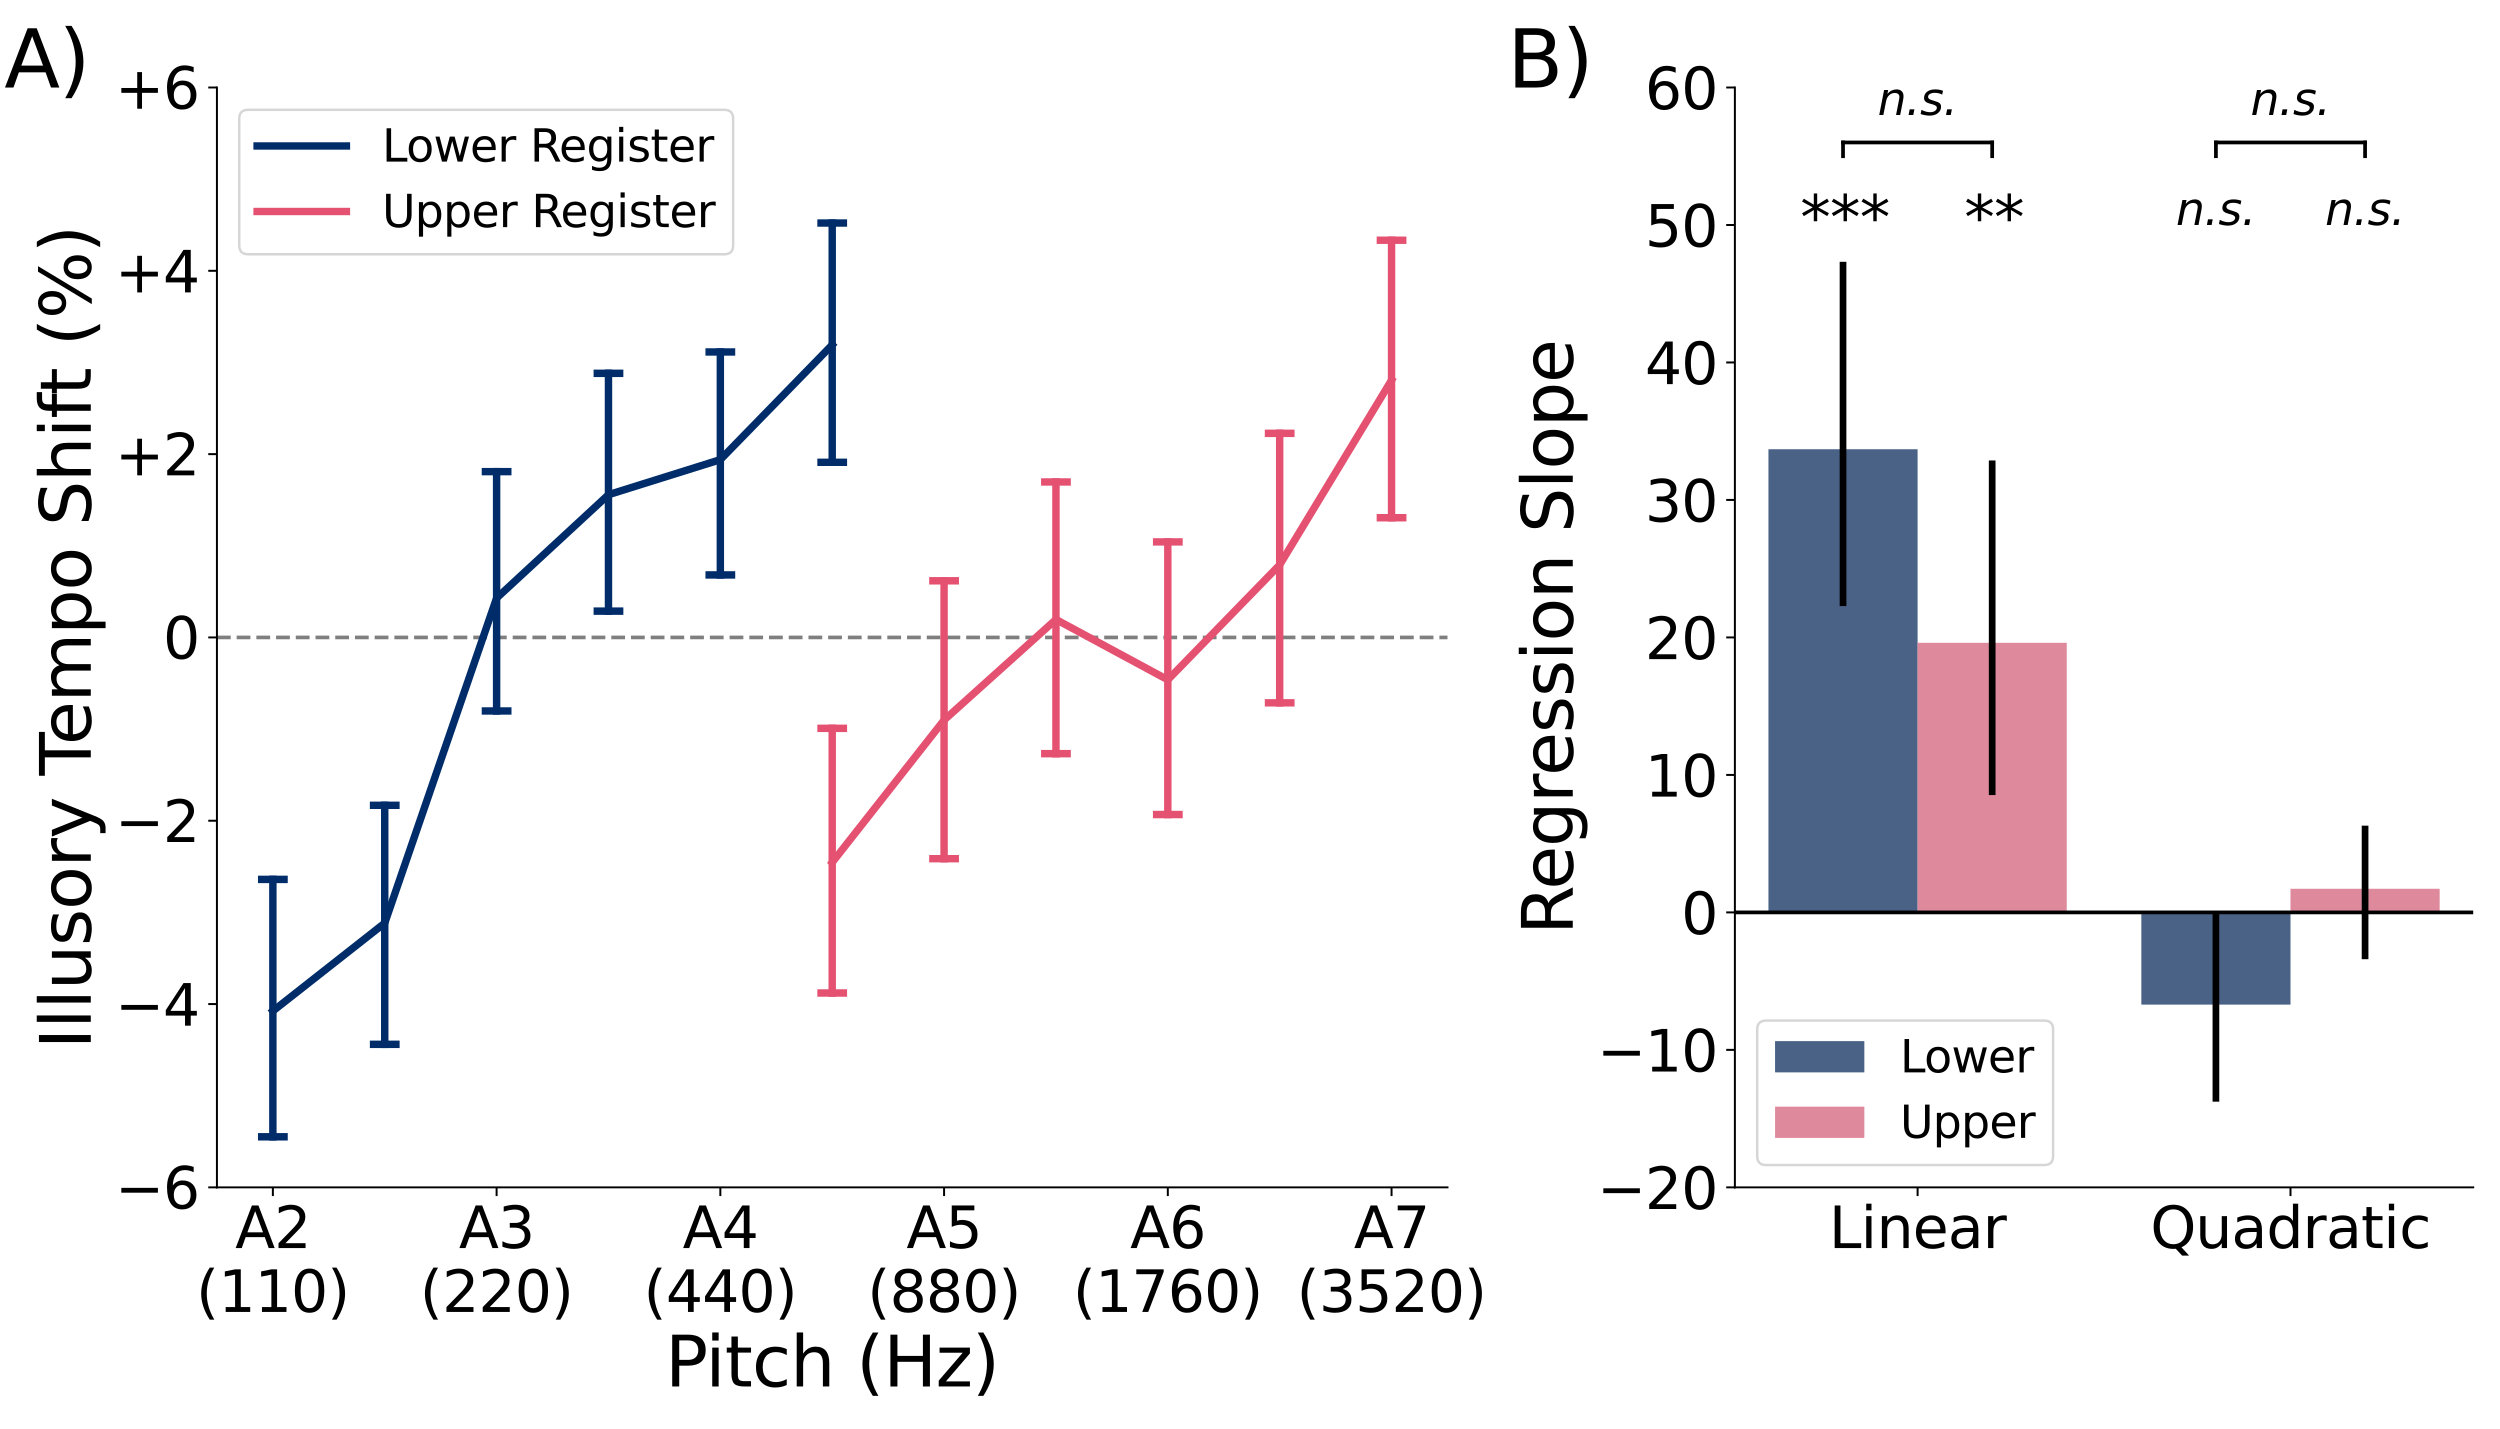 <?xml version="1.0" encoding="utf-8" standalone="no"?>
<!DOCTYPE svg PUBLIC "-//W3C//DTD SVG 1.1//EN"
  "http://www.w3.org/Graphics/SVG/1.1/DTD/svg11.dtd">
<svg xmlns:xlink="http://www.w3.org/1999/xlink" width="1008pt" height="576pt" viewBox="0 0 1008 576" xmlns="http://www.w3.org/2000/svg" version="1.1">
 <defs>
  <style type="text/css">*{stroke-linejoin: round; stroke-linecap: butt}</style>
 </defs>
 <g id="figure_1">
  <g id="patch_1">
   <path d="M 0 576 
L 1008 576 
L 1008 0 
L 0 0 
z
" style="fill: #ffffff"/>
  </g>
  <g id="axes_1">
   <g id="patch_2">
    <path d="M 87.467 478.744 
L 583.626 478.744 
L 583.626 35.28 
L 87.467 35.28 
z
" style="fill: #ffffff"/>
   </g>
   <g id="line2d_1">
    <path d="M 87.467 257.012 
L 583.626 257.012 
" clip-path="url(#p806608d842)" style="fill: none; stroke-dasharray: 5.55,2.4; stroke-dashoffset: 0; stroke: #000000; stroke-opacity: 0.5; stroke-width: 1.5"/>
   </g>
   <g id="matplotlib.axis_1">
    <g id="xtick_1">
     <g id="line2d_2">
      <defs>
       <path id="m397352526b" d="M 0 0 
L 0 3.5 
" style="stroke: #000000; stroke-width: 0.8"/>
      </defs>
      <g>
       <use xlink:href="#m397352526b" x="110.02" y="478.744" style="stroke: #000000; stroke-width: 0.8"/>
      </g>
     </g>
     <g id="text_1">
      <!-- A2 -->
      <g transform="translate(94.836 503.22) scale(0.23 -0.23)">
       <defs>
        <path id="DejaVuSans-41" d="M 2188 4044 
L 1331 1722 
L 3047 1722 
L 2188 4044 
z
M 1831 4666 
L 2547 4666 
L 4325 0 
L 3669 0 
L 3244 1197 
L 1141 1197 
L 716 0 
L 50 0 
L 1831 4666 
z
" transform="scale(0.016)"/>
        <path id="DejaVuSans-32" d="M 1228 531 
L 3431 531 
L 3431 0 
L 469 0 
L 469 531 
Q 828 903 1448 1529 
Q 2069 2156 2228 2338 
Q 2531 2678 2651 2914 
Q 2772 3150 2772 3378 
Q 2772 3750 2511 3984 
Q 2250 4219 1831 4219 
Q 1534 4219 1204 4116 
Q 875 4013 500 3803 
L 500 4441 
Q 881 4594 1212 4672 
Q 1544 4750 1819 4750 
Q 2544 4750 2975 4387 
Q 3406 4025 3406 3419 
Q 3406 3131 3298 2873 
Q 3191 2616 2906 2266 
Q 2828 2175 2409 1742 
Q 1991 1309 1228 531 
z
" transform="scale(0.016)"/>
       </defs>
       <use xlink:href="#DejaVuSans-41"/>
       <use xlink:href="#DejaVuSans-32" x="68.408"/>
      </g>
      <!-- (110) -->
      <g transform="translate(79.096 528.975) scale(0.23 -0.23)">
       <defs>
        <path id="DejaVuSans-28" d="M 1984 4856 
Q 1566 4138 1362 3434 
Q 1159 2731 1159 2009 
Q 1159 1288 1364 580 
Q 1569 -128 1984 -844 
L 1484 -844 
Q 1016 -109 783 600 
Q 550 1309 550 2009 
Q 550 2706 781 3412 
Q 1013 4119 1484 4856 
L 1984 4856 
z
" transform="scale(0.016)"/>
        <path id="DejaVuSans-31" d="M 794 531 
L 1825 531 
L 1825 4091 
L 703 3866 
L 703 4441 
L 1819 4666 
L 2450 4666 
L 2450 531 
L 3481 531 
L 3481 0 
L 794 0 
L 794 531 
z
" transform="scale(0.016)"/>
        <path id="DejaVuSans-30" d="M 2034 4250 
Q 1547 4250 1301 3770 
Q 1056 3291 1056 2328 
Q 1056 1369 1301 889 
Q 1547 409 2034 409 
Q 2525 409 2770 889 
Q 3016 1369 3016 2328 
Q 3016 3291 2770 3770 
Q 2525 4250 2034 4250 
z
M 2034 4750 
Q 2819 4750 3233 4129 
Q 3647 3509 3647 2328 
Q 3647 1150 3233 529 
Q 2819 -91 2034 -91 
Q 1250 -91 836 529 
Q 422 1150 422 2328 
Q 422 3509 836 4129 
Q 1250 4750 2034 4750 
z
" transform="scale(0.016)"/>
        <path id="DejaVuSans-29" d="M 513 4856 
L 1013 4856 
Q 1481 4119 1714 3412 
Q 1947 2706 1947 2009 
Q 1947 1309 1714 600 
Q 1481 -109 1013 -844 
L 513 -844 
Q 928 -128 1133 580 
Q 1338 1288 1338 2009 
Q 1338 2731 1133 3434 
Q 928 4138 513 4856 
z
" transform="scale(0.016)"/>
       </defs>
       <use xlink:href="#DejaVuSans-28"/>
       <use xlink:href="#DejaVuSans-31" x="39.014"/>
       <use xlink:href="#DejaVuSans-31" x="102.637"/>
       <use xlink:href="#DejaVuSans-30" x="166.26"/>
       <use xlink:href="#DejaVuSans-29" x="229.883"/>
      </g>
     </g>
    </g>
    <g id="xtick_2">
     <g id="line2d_3">
      <g>
       <use xlink:href="#m397352526b" x="200.231" y="478.744" style="stroke: #000000; stroke-width: 0.8"/>
      </g>
     </g>
     <g id="text_2">
      <!-- A3 -->
      <g transform="translate(185.047 503.22) scale(0.23 -0.23)">
       <defs>
        <path id="DejaVuSans-33" d="M 2597 2516 
Q 3050 2419 3304 2112 
Q 3559 1806 3559 1356 
Q 3559 666 3084 287 
Q 2609 -91 1734 -91 
Q 1441 -91 1130 -33 
Q 819 25 488 141 
L 488 750 
Q 750 597 1062 519 
Q 1375 441 1716 441 
Q 2309 441 2620 675 
Q 2931 909 2931 1356 
Q 2931 1769 2642 2001 
Q 2353 2234 1838 2234 
L 1294 2234 
L 1294 2753 
L 1863 2753 
Q 2328 2753 2575 2939 
Q 2822 3125 2822 3475 
Q 2822 3834 2567 4026 
Q 2313 4219 1838 4219 
Q 1578 4219 1281 4162 
Q 984 4106 628 3988 
L 628 4550 
Q 988 4650 1302 4700 
Q 1616 4750 1894 4750 
Q 2613 4750 3031 4423 
Q 3450 4097 3450 3541 
Q 3450 3153 3228 2886 
Q 3006 2619 2597 2516 
z
" transform="scale(0.016)"/>
       </defs>
       <use xlink:href="#DejaVuSans-41"/>
       <use xlink:href="#DejaVuSans-33" x="68.408"/>
      </g>
      <!-- (220) -->
      <g transform="translate(169.306 528.975) scale(0.23 -0.23)">
       <use xlink:href="#DejaVuSans-28"/>
       <use xlink:href="#DejaVuSans-32" x="39.014"/>
       <use xlink:href="#DejaVuSans-32" x="102.637"/>
       <use xlink:href="#DejaVuSans-30" x="166.26"/>
       <use xlink:href="#DejaVuSans-29" x="229.883"/>
      </g>
     </g>
    </g>
    <g id="xtick_3">
     <g id="line2d_4">
      <g>
       <use xlink:href="#m397352526b" x="290.441" y="478.744" style="stroke: #000000; stroke-width: 0.8"/>
      </g>
     </g>
     <g id="text_3">
      <!-- A4 -->
      <g transform="translate(275.258 503.22) scale(0.23 -0.23)">
       <defs>
        <path id="DejaVuSans-34" d="M 2419 4116 
L 825 1625 
L 2419 1625 
L 2419 4116 
z
M 2253 4666 
L 3047 4666 
L 3047 1625 
L 3713 1625 
L 3713 1100 
L 3047 1100 
L 3047 0 
L 2419 0 
L 2419 1100 
L 313 1100 
L 313 1709 
L 2253 4666 
z
" transform="scale(0.016)"/>
       </defs>
       <use xlink:href="#DejaVuSans-41"/>
       <use xlink:href="#DejaVuSans-34" x="68.408"/>
      </g>
      <!-- (440) -->
      <g transform="translate(259.517 528.975) scale(0.23 -0.23)">
       <use xlink:href="#DejaVuSans-28"/>
       <use xlink:href="#DejaVuSans-34" x="39.014"/>
       <use xlink:href="#DejaVuSans-34" x="102.637"/>
       <use xlink:href="#DejaVuSans-30" x="166.26"/>
       <use xlink:href="#DejaVuSans-29" x="229.883"/>
      </g>
     </g>
    </g>
    <g id="xtick_4">
     <g id="line2d_5">
      <g>
       <use xlink:href="#m397352526b" x="380.652" y="478.744" style="stroke: #000000; stroke-width: 0.8"/>
      </g>
     </g>
     <g id="text_4">
      <!-- A5 -->
      <g transform="translate(365.468 503.22) scale(0.23 -0.23)">
       <defs>
        <path id="DejaVuSans-35" d="M 691 4666 
L 3169 4666 
L 3169 4134 
L 1269 4134 
L 1269 2991 
Q 1406 3038 1543 3061 
Q 1681 3084 1819 3084 
Q 2600 3084 3056 2656 
Q 3513 2228 3513 1497 
Q 3513 744 3044 326 
Q 2575 -91 1722 -91 
Q 1428 -91 1123 -41 
Q 819 9 494 109 
L 494 744 
Q 775 591 1075 516 
Q 1375 441 1709 441 
Q 2250 441 2565 725 
Q 2881 1009 2881 1497 
Q 2881 1984 2565 2268 
Q 2250 2553 1709 2553 
Q 1456 2553 1204 2497 
Q 953 2441 691 2322 
L 691 4666 
z
" transform="scale(0.016)"/>
       </defs>
       <use xlink:href="#DejaVuSans-41"/>
       <use xlink:href="#DejaVuSans-35" x="68.408"/>
      </g>
      <!-- (880) -->
      <g transform="translate(349.728 528.975) scale(0.23 -0.23)">
       <defs>
        <path id="DejaVuSans-38" d="M 2034 2216 
Q 1584 2216 1326 1975 
Q 1069 1734 1069 1313 
Q 1069 891 1326 650 
Q 1584 409 2034 409 
Q 2484 409 2743 651 
Q 3003 894 3003 1313 
Q 3003 1734 2745 1975 
Q 2488 2216 2034 2216 
z
M 1403 2484 
Q 997 2584 770 2862 
Q 544 3141 544 3541 
Q 544 4100 942 4425 
Q 1341 4750 2034 4750 
Q 2731 4750 3128 4425 
Q 3525 4100 3525 3541 
Q 3525 3141 3298 2862 
Q 3072 2584 2669 2484 
Q 3125 2378 3379 2068 
Q 3634 1759 3634 1313 
Q 3634 634 3220 271 
Q 2806 -91 2034 -91 
Q 1263 -91 848 271 
Q 434 634 434 1313 
Q 434 1759 690 2068 
Q 947 2378 1403 2484 
z
M 1172 3481 
Q 1172 3119 1398 2916 
Q 1625 2713 2034 2713 
Q 2441 2713 2670 2916 
Q 2900 3119 2900 3481 
Q 2900 3844 2670 4047 
Q 2441 4250 2034 4250 
Q 1625 4250 1398 4047 
Q 1172 3844 1172 3481 
z
" transform="scale(0.016)"/>
       </defs>
       <use xlink:href="#DejaVuSans-28"/>
       <use xlink:href="#DejaVuSans-38" x="39.014"/>
       <use xlink:href="#DejaVuSans-38" x="102.637"/>
       <use xlink:href="#DejaVuSans-30" x="166.26"/>
       <use xlink:href="#DejaVuSans-29" x="229.883"/>
      </g>
     </g>
    </g>
    <g id="xtick_5">
     <g id="line2d_6">
      <g>
       <use xlink:href="#m397352526b" x="470.862" y="478.744" style="stroke: #000000; stroke-width: 0.8"/>
      </g>
     </g>
     <g id="text_5">
      <!-- A6 -->
      <g transform="translate(455.679 503.22) scale(0.23 -0.23)">
       <defs>
        <path id="DejaVuSans-36" d="M 2113 2584 
Q 1688 2584 1439 2293 
Q 1191 2003 1191 1497 
Q 1191 994 1439 701 
Q 1688 409 2113 409 
Q 2538 409 2786 701 
Q 3034 994 3034 1497 
Q 3034 2003 2786 2293 
Q 2538 2584 2113 2584 
z
M 3366 4563 
L 3366 3988 
Q 3128 4100 2886 4159 
Q 2644 4219 2406 4219 
Q 1781 4219 1451 3797 
Q 1122 3375 1075 2522 
Q 1259 2794 1537 2939 
Q 1816 3084 2150 3084 
Q 2853 3084 3261 2657 
Q 3669 2231 3669 1497 
Q 3669 778 3244 343 
Q 2819 -91 2113 -91 
Q 1303 -91 875 529 
Q 447 1150 447 2328 
Q 447 3434 972 4092 
Q 1497 4750 2381 4750 
Q 2619 4750 2861 4703 
Q 3103 4656 3366 4563 
z
" transform="scale(0.016)"/>
       </defs>
       <use xlink:href="#DejaVuSans-41"/>
       <use xlink:href="#DejaVuSans-36" x="68.408"/>
      </g>
      <!-- (1760) -->
      <g transform="translate(432.621 528.975) scale(0.23 -0.23)">
       <defs>
        <path id="DejaVuSans-37" d="M 525 4666 
L 3525 4666 
L 3525 4397 
L 1831 0 
L 1172 0 
L 2766 4134 
L 525 4134 
L 525 4666 
z
" transform="scale(0.016)"/>
       </defs>
       <use xlink:href="#DejaVuSans-28"/>
       <use xlink:href="#DejaVuSans-31" x="39.014"/>
       <use xlink:href="#DejaVuSans-37" x="102.637"/>
       <use xlink:href="#DejaVuSans-36" x="166.26"/>
       <use xlink:href="#DejaVuSans-30" x="229.883"/>
       <use xlink:href="#DejaVuSans-29" x="293.506"/>
      </g>
     </g>
    </g>
    <g id="xtick_6">
     <g id="line2d_7">
      <g>
       <use xlink:href="#m397352526b" x="561.073" y="478.744" style="stroke: #000000; stroke-width: 0.8"/>
      </g>
     </g>
     <g id="text_6">
      <!-- A7 -->
      <g transform="translate(545.889 503.22) scale(0.23 -0.23)">
       <use xlink:href="#DejaVuSans-41"/>
       <use xlink:href="#DejaVuSans-37" x="68.408"/>
      </g>
      <!-- (3520) -->
      <g transform="translate(522.832 528.975) scale(0.23 -0.23)">
       <use xlink:href="#DejaVuSans-28"/>
       <use xlink:href="#DejaVuSans-33" x="39.014"/>
       <use xlink:href="#DejaVuSans-35" x="102.637"/>
       <use xlink:href="#DejaVuSans-32" x="166.26"/>
       <use xlink:href="#DejaVuSans-30" x="229.883"/>
       <use xlink:href="#DejaVuSans-29" x="293.506"/>
      </g>
     </g>
    </g>
    <g id="text_7">
     <!-- Pitch (Hz) -->
     <g transform="translate(268.222 559.034) scale(0.28 -0.28)">
      <defs>
       <path id="DejaVuSans-50" d="M 1259 4147 
L 1259 2394 
L 2053 2394 
Q 2494 2394 2734 2622 
Q 2975 2850 2975 3272 
Q 2975 3691 2734 3919 
Q 2494 4147 2053 4147 
L 1259 4147 
z
M 628 4666 
L 2053 4666 
Q 2838 4666 3239 4311 
Q 3641 3956 3641 3272 
Q 3641 2581 3239 2228 
Q 2838 1875 2053 1875 
L 1259 1875 
L 1259 0 
L 628 0 
L 628 4666 
z
" transform="scale(0.016)"/>
       <path id="DejaVuSans-69" d="M 603 3500 
L 1178 3500 
L 1178 0 
L 603 0 
L 603 3500 
z
M 603 4863 
L 1178 4863 
L 1178 4134 
L 603 4134 
L 603 4863 
z
" transform="scale(0.016)"/>
       <path id="DejaVuSans-74" d="M 1172 4494 
L 1172 3500 
L 2356 3500 
L 2356 3053 
L 1172 3053 
L 1172 1153 
Q 1172 725 1289 603 
Q 1406 481 1766 481 
L 2356 481 
L 2356 0 
L 1766 0 
Q 1100 0 847 248 
Q 594 497 594 1153 
L 594 3053 
L 172 3053 
L 172 3500 
L 594 3500 
L 594 4494 
L 1172 4494 
z
" transform="scale(0.016)"/>
       <path id="DejaVuSans-63" d="M 3122 3366 
L 3122 2828 
Q 2878 2963 2633 3030 
Q 2388 3097 2138 3097 
Q 1578 3097 1268 2742 
Q 959 2388 959 1747 
Q 959 1106 1268 751 
Q 1578 397 2138 397 
Q 2388 397 2633 464 
Q 2878 531 3122 666 
L 3122 134 
Q 2881 22 2623 -34 
Q 2366 -91 2075 -91 
Q 1284 -91 818 406 
Q 353 903 353 1747 
Q 353 2603 823 3093 
Q 1294 3584 2113 3584 
Q 2378 3584 2631 3529 
Q 2884 3475 3122 3366 
z
" transform="scale(0.016)"/>
       <path id="DejaVuSans-68" d="M 3513 2113 
L 3513 0 
L 2938 0 
L 2938 2094 
Q 2938 2591 2744 2837 
Q 2550 3084 2163 3084 
Q 1697 3084 1428 2787 
Q 1159 2491 1159 1978 
L 1159 0 
L 581 0 
L 581 4863 
L 1159 4863 
L 1159 2956 
Q 1366 3272 1645 3428 
Q 1925 3584 2291 3584 
Q 2894 3584 3203 3211 
Q 3513 2838 3513 2113 
z
" transform="scale(0.016)"/>
       <path id="DejaVuSans-20" transform="scale(0.016)"/>
       <path id="DejaVuSans-48" d="M 628 4666 
L 1259 4666 
L 1259 2753 
L 3553 2753 
L 3553 4666 
L 4184 4666 
L 4184 0 
L 3553 0 
L 3553 2222 
L 1259 2222 
L 1259 0 
L 628 0 
L 628 4666 
z
" transform="scale(0.016)"/>
       <path id="DejaVuSans-7a" d="M 353 3500 
L 3084 3500 
L 3084 2975 
L 922 459 
L 3084 459 
L 3084 0 
L 275 0 
L 275 525 
L 2438 3041 
L 353 3041 
L 353 3500 
z
" transform="scale(0.016)"/>
      </defs>
      <use xlink:href="#DejaVuSans-50"/>
      <use xlink:href="#DejaVuSans-69" x="58.053"/>
      <use xlink:href="#DejaVuSans-74" x="85.836"/>
      <use xlink:href="#DejaVuSans-63" x="125.045"/>
      <use xlink:href="#DejaVuSans-68" x="180.025"/>
      <use xlink:href="#DejaVuSans-20" x="243.404"/>
      <use xlink:href="#DejaVuSans-28" x="275.191"/>
      <use xlink:href="#DejaVuSans-48" x="314.205"/>
      <use xlink:href="#DejaVuSans-7a" x="389.4"/>
      <use xlink:href="#DejaVuSans-29" x="441.891"/>
     </g>
    </g>
   </g>
   <g id="matplotlib.axis_2">
    <g id="ytick_1">
     <g id="line2d_8">
      <defs>
       <path id="m57d5dcab52" d="M 0 0 
L -3.5 0 
" style="stroke: #000000; stroke-width: 0.8"/>
      </defs>
      <g>
       <use xlink:href="#m57d5dcab52" x="87.467" y="478.744" style="stroke: #000000; stroke-width: 0.8"/>
      </g>
     </g>
     <g id="text_8">
      <!-- $-6$ -->
      <g transform="translate(46.427 487.482) scale(0.23 -0.23)">
       <defs>
        <path id="DejaVuSans-2212" d="M 678 2272 
L 4684 2272 
L 4684 1741 
L 678 1741 
L 678 2272 
z
" transform="scale(0.016)"/>
       </defs>
       <use xlink:href="#DejaVuSans-2212" transform="translate(0 0.781)"/>
       <use xlink:href="#DejaVuSans-36" transform="translate(83.789 0.781)"/>
      </g>
     </g>
    </g>
    <g id="ytick_2">
     <g id="line2d_9">
      <g>
       <use xlink:href="#m57d5dcab52" x="87.467" y="404.833" style="stroke: #000000; stroke-width: 0.8"/>
      </g>
     </g>
     <g id="text_9">
      <!-- $-4$ -->
      <g transform="translate(46.427 413.572) scale(0.23 -0.23)">
       <use xlink:href="#DejaVuSans-2212" transform="translate(0 0.094)"/>
       <use xlink:href="#DejaVuSans-34" transform="translate(83.789 0.094)"/>
      </g>
     </g>
    </g>
    <g id="ytick_3">
     <g id="line2d_10">
      <g>
       <use xlink:href="#m57d5dcab52" x="87.467" y="330.923" style="stroke: #000000; stroke-width: 0.8"/>
      </g>
     </g>
     <g id="text_10">
      <!-- $-2$ -->
      <g transform="translate(46.427 339.661) scale(0.23 -0.23)">
       <use xlink:href="#DejaVuSans-2212" transform="translate(0 0.781)"/>
       <use xlink:href="#DejaVuSans-32" transform="translate(83.789 0.781)"/>
      </g>
     </g>
    </g>
    <g id="ytick_4">
     <g id="line2d_11">
      <g>
       <use xlink:href="#m57d5dcab52" x="87.467" y="257.012" style="stroke: #000000; stroke-width: 0.8"/>
      </g>
     </g>
     <g id="text_11">
      <!-- $0$ -->
      <g transform="translate(65.747 265.75) scale(0.23 -0.23)">
       <use xlink:href="#DejaVuSans-30" transform="translate(0 0.781)"/>
      </g>
     </g>
    </g>
    <g id="ytick_5">
     <g id="line2d_12">
      <g>
       <use xlink:href="#m57d5dcab52" x="87.467" y="183.101" style="stroke: #000000; stroke-width: 0.8"/>
      </g>
     </g>
     <g id="text_12">
      <!-- $+2$ -->
      <g transform="translate(46.427 191.84) scale(0.23 -0.23)">
       <defs>
        <path id="DejaVuSans-2b" d="M 2944 4013 
L 2944 2272 
L 4684 2272 
L 4684 1741 
L 2944 1741 
L 2944 0 
L 2419 0 
L 2419 1741 
L 678 1741 
L 678 2272 
L 2419 2272 
L 2419 4013 
L 2944 4013 
z
" transform="scale(0.016)"/>
       </defs>
       <use xlink:href="#DejaVuSans-2b" transform="translate(0 0.781)"/>
       <use xlink:href="#DejaVuSans-32" transform="translate(83.789 0.781)"/>
      </g>
     </g>
    </g>
    <g id="ytick_6">
     <g id="line2d_13">
      <g>
       <use xlink:href="#m57d5dcab52" x="87.467" y="109.191" style="stroke: #000000; stroke-width: 0.8"/>
      </g>
     </g>
     <g id="text_13">
      <!-- $+4$ -->
      <g transform="translate(46.427 117.929) scale(0.23 -0.23)">
       <use xlink:href="#DejaVuSans-2b" transform="translate(0 0.094)"/>
       <use xlink:href="#DejaVuSans-34" transform="translate(83.789 0.094)"/>
      </g>
     </g>
    </g>
    <g id="ytick_7">
     <g id="line2d_14">
      <g>
       <use xlink:href="#m57d5dcab52" x="87.467" y="35.28" style="stroke: #000000; stroke-width: 0.8"/>
      </g>
     </g>
     <g id="text_14">
      <!-- $+6$ -->
      <g transform="translate(46.427 44.018) scale(0.23 -0.23)">
       <use xlink:href="#DejaVuSans-2b" transform="translate(0 0.781)"/>
       <use xlink:href="#DejaVuSans-36" transform="translate(83.789 0.781)"/>
      </g>
     </g>
    </g>
    <g id="text_15">
     <!-- Illusory Tempo Shift (%) -->
     <g transform="translate(36.604 422.967) rotate(-90) scale(0.28 -0.28)">
      <defs>
       <path id="DejaVuSans-49" d="M 628 4666 
L 1259 4666 
L 1259 0 
L 628 0 
L 628 4666 
z
" transform="scale(0.016)"/>
       <path id="DejaVuSans-6c" d="M 603 4863 
L 1178 4863 
L 1178 0 
L 603 0 
L 603 4863 
z
" transform="scale(0.016)"/>
       <path id="DejaVuSans-75" d="M 544 1381 
L 544 3500 
L 1119 3500 
L 1119 1403 
Q 1119 906 1312 657 
Q 1506 409 1894 409 
Q 2359 409 2629 706 
Q 2900 1003 2900 1516 
L 2900 3500 
L 3475 3500 
L 3475 0 
L 2900 0 
L 2900 538 
Q 2691 219 2414 64 
Q 2138 -91 1772 -91 
Q 1169 -91 856 284 
Q 544 659 544 1381 
z
M 1991 3584 
L 1991 3584 
z
" transform="scale(0.016)"/>
       <path id="DejaVuSans-73" d="M 2834 3397 
L 2834 2853 
Q 2591 2978 2328 3040 
Q 2066 3103 1784 3103 
Q 1356 3103 1142 2972 
Q 928 2841 928 2578 
Q 928 2378 1081 2264 
Q 1234 2150 1697 2047 
L 1894 2003 
Q 2506 1872 2764 1633 
Q 3022 1394 3022 966 
Q 3022 478 2636 193 
Q 2250 -91 1575 -91 
Q 1294 -91 989 -36 
Q 684 19 347 128 
L 347 722 
Q 666 556 975 473 
Q 1284 391 1588 391 
Q 1994 391 2212 530 
Q 2431 669 2431 922 
Q 2431 1156 2273 1281 
Q 2116 1406 1581 1522 
L 1381 1569 
Q 847 1681 609 1914 
Q 372 2147 372 2553 
Q 372 3047 722 3315 
Q 1072 3584 1716 3584 
Q 2034 3584 2315 3537 
Q 2597 3491 2834 3397 
z
" transform="scale(0.016)"/>
       <path id="DejaVuSans-6f" d="M 1959 3097 
Q 1497 3097 1228 2736 
Q 959 2375 959 1747 
Q 959 1119 1226 758 
Q 1494 397 1959 397 
Q 2419 397 2687 759 
Q 2956 1122 2956 1747 
Q 2956 2369 2687 2733 
Q 2419 3097 1959 3097 
z
M 1959 3584 
Q 2709 3584 3137 3096 
Q 3566 2609 3566 1747 
Q 3566 888 3137 398 
Q 2709 -91 1959 -91 
Q 1206 -91 779 398 
Q 353 888 353 1747 
Q 353 2609 779 3096 
Q 1206 3584 1959 3584 
z
" transform="scale(0.016)"/>
       <path id="DejaVuSans-72" d="M 2631 2963 
Q 2534 3019 2420 3045 
Q 2306 3072 2169 3072 
Q 1681 3072 1420 2755 
Q 1159 2438 1159 1844 
L 1159 0 
L 581 0 
L 581 3500 
L 1159 3500 
L 1159 2956 
Q 1341 3275 1631 3429 
Q 1922 3584 2338 3584 
Q 2397 3584 2469 3576 
Q 2541 3569 2628 3553 
L 2631 2963 
z
" transform="scale(0.016)"/>
       <path id="DejaVuSans-79" d="M 2059 -325 
Q 1816 -950 1584 -1140 
Q 1353 -1331 966 -1331 
L 506 -1331 
L 506 -850 
L 844 -850 
Q 1081 -850 1212 -737 
Q 1344 -625 1503 -206 
L 1606 56 
L 191 3500 
L 800 3500 
L 1894 763 
L 2988 3500 
L 3597 3500 
L 2059 -325 
z
" transform="scale(0.016)"/>
       <path id="DejaVuSans-54" d="M -19 4666 
L 3928 4666 
L 3928 4134 
L 2272 4134 
L 2272 0 
L 1638 0 
L 1638 4134 
L -19 4134 
L -19 4666 
z
" transform="scale(0.016)"/>
       <path id="DejaVuSans-65" d="M 3597 1894 
L 3597 1613 
L 953 1613 
Q 991 1019 1311 708 
Q 1631 397 2203 397 
Q 2534 397 2845 478 
Q 3156 559 3463 722 
L 3463 178 
Q 3153 47 2828 -22 
Q 2503 -91 2169 -91 
Q 1331 -91 842 396 
Q 353 884 353 1716 
Q 353 2575 817 3079 
Q 1281 3584 2069 3584 
Q 2775 3584 3186 3129 
Q 3597 2675 3597 1894 
z
M 3022 2063 
Q 3016 2534 2758 2815 
Q 2500 3097 2075 3097 
Q 1594 3097 1305 2825 
Q 1016 2553 972 2059 
L 3022 2063 
z
" transform="scale(0.016)"/>
       <path id="DejaVuSans-6d" d="M 3328 2828 
Q 3544 3216 3844 3400 
Q 4144 3584 4550 3584 
Q 5097 3584 5394 3201 
Q 5691 2819 5691 2113 
L 5691 0 
L 5113 0 
L 5113 2094 
Q 5113 2597 4934 2840 
Q 4756 3084 4391 3084 
Q 3944 3084 3684 2787 
Q 3425 2491 3425 1978 
L 3425 0 
L 2847 0 
L 2847 2094 
Q 2847 2600 2669 2842 
Q 2491 3084 2119 3084 
Q 1678 3084 1418 2786 
Q 1159 2488 1159 1978 
L 1159 0 
L 581 0 
L 581 3500 
L 1159 3500 
L 1159 2956 
Q 1356 3278 1631 3431 
Q 1906 3584 2284 3584 
Q 2666 3584 2933 3390 
Q 3200 3197 3328 2828 
z
" transform="scale(0.016)"/>
       <path id="DejaVuSans-70" d="M 1159 525 
L 1159 -1331 
L 581 -1331 
L 581 3500 
L 1159 3500 
L 1159 2969 
Q 1341 3281 1617 3432 
Q 1894 3584 2278 3584 
Q 2916 3584 3314 3078 
Q 3713 2572 3713 1747 
Q 3713 922 3314 415 
Q 2916 -91 2278 -91 
Q 1894 -91 1617 61 
Q 1341 213 1159 525 
z
M 3116 1747 
Q 3116 2381 2855 2742 
Q 2594 3103 2138 3103 
Q 1681 3103 1420 2742 
Q 1159 2381 1159 1747 
Q 1159 1113 1420 752 
Q 1681 391 2138 391 
Q 2594 391 2855 752 
Q 3116 1113 3116 1747 
z
" transform="scale(0.016)"/>
       <path id="DejaVuSans-53" d="M 3425 4513 
L 3425 3897 
Q 3066 4069 2747 4153 
Q 2428 4238 2131 4238 
Q 1616 4238 1336 4038 
Q 1056 3838 1056 3469 
Q 1056 3159 1242 3001 
Q 1428 2844 1947 2747 
L 2328 2669 
Q 3034 2534 3370 2195 
Q 3706 1856 3706 1288 
Q 3706 609 3251 259 
Q 2797 -91 1919 -91 
Q 1588 -91 1214 -16 
Q 841 59 441 206 
L 441 856 
Q 825 641 1194 531 
Q 1563 422 1919 422 
Q 2459 422 2753 634 
Q 3047 847 3047 1241 
Q 3047 1584 2836 1778 
Q 2625 1972 2144 2069 
L 1759 2144 
Q 1053 2284 737 2584 
Q 422 2884 422 3419 
Q 422 4038 858 4394 
Q 1294 4750 2059 4750 
Q 2388 4750 2728 4690 
Q 3069 4631 3425 4513 
z
" transform="scale(0.016)"/>
       <path id="DejaVuSans-66" d="M 2375 4863 
L 2375 4384 
L 1825 4384 
Q 1516 4384 1395 4259 
Q 1275 4134 1275 3809 
L 1275 3500 
L 2222 3500 
L 2222 3053 
L 1275 3053 
L 1275 0 
L 697 0 
L 697 3053 
L 147 3053 
L 147 3500 
L 697 3500 
L 697 3744 
Q 697 4328 969 4595 
Q 1241 4863 1831 4863 
L 2375 4863 
z
" transform="scale(0.016)"/>
       <path id="DejaVuSans-25" d="M 4653 2053 
Q 4381 2053 4226 1822 
Q 4072 1591 4072 1178 
Q 4072 772 4226 539 
Q 4381 306 4653 306 
Q 4919 306 5073 539 
Q 5228 772 5228 1178 
Q 5228 1588 5073 1820 
Q 4919 2053 4653 2053 
z
M 4653 2450 
Q 5147 2450 5437 2106 
Q 5728 1763 5728 1178 
Q 5728 594 5436 251 
Q 5144 -91 4653 -91 
Q 4153 -91 3862 251 
Q 3572 594 3572 1178 
Q 3572 1766 3864 2108 
Q 4156 2450 4653 2450 
z
M 1428 4353 
Q 1159 4353 1004 4120 
Q 850 3888 850 3481 
Q 850 3069 1003 2837 
Q 1156 2606 1428 2606 
Q 1700 2606 1854 2837 
Q 2009 3069 2009 3481 
Q 2009 3884 1853 4118 
Q 1697 4353 1428 4353 
z
M 4250 4750 
L 4750 4750 
L 1831 -91 
L 1331 -91 
L 4250 4750 
z
M 1428 4750 
Q 1922 4750 2215 4408 
Q 2509 4066 2509 3481 
Q 2509 2891 2217 2550 
Q 1925 2209 1428 2209 
Q 931 2209 642 2551 
Q 353 2894 353 3481 
Q 353 4063 643 4406 
Q 934 4750 1428 4750 
z
" transform="scale(0.016)"/>
      </defs>
      <use xlink:href="#DejaVuSans-49"/>
      <use xlink:href="#DejaVuSans-6c" x="29.492"/>
      <use xlink:href="#DejaVuSans-6c" x="57.275"/>
      <use xlink:href="#DejaVuSans-75" x="85.059"/>
      <use xlink:href="#DejaVuSans-73" x="148.438"/>
      <use xlink:href="#DejaVuSans-6f" x="200.537"/>
      <use xlink:href="#DejaVuSans-72" x="261.719"/>
      <use xlink:href="#DejaVuSans-79" x="302.832"/>
      <use xlink:href="#DejaVuSans-20" x="362.012"/>
      <use xlink:href="#DejaVuSans-54" x="393.799"/>
      <use xlink:href="#DejaVuSans-65" x="437.883"/>
      <use xlink:href="#DejaVuSans-6d" x="499.406"/>
      <use xlink:href="#DejaVuSans-70" x="596.818"/>
      <use xlink:href="#DejaVuSans-6f" x="660.295"/>
      <use xlink:href="#DejaVuSans-20" x="721.477"/>
      <use xlink:href="#DejaVuSans-53" x="753.264"/>
      <use xlink:href="#DejaVuSans-68" x="816.74"/>
      <use xlink:href="#DejaVuSans-69" x="880.119"/>
      <use xlink:href="#DejaVuSans-66" x="907.902"/>
      <use xlink:href="#DejaVuSans-74" x="941.357"/>
      <use xlink:href="#DejaVuSans-20" x="980.566"/>
      <use xlink:href="#DejaVuSans-28" x="1012.354"/>
      <use xlink:href="#DejaVuSans-25" x="1051.367"/>
      <use xlink:href="#DejaVuSans-29" x="1146.387"/>
     </g>
    </g>
   </g>
   <g id="line2d_15">
    <path d="M 110.02 407.638 
L 155.125 372.187 
L 200.231 241.151 
L 245.336 199.458 
L 290.441 185.331 
L 335.547 139.048 
" clip-path="url(#p806608d842)" style="fill: none; stroke: #002c6a; stroke-width: 3; stroke-linecap: square"/>
   </g>
   <g id="LineCollection_1">
    <path d="M 110.02 458.351 
L 110.02 354.575 
" clip-path="url(#p806608d842)" style="fill: none; stroke: #002c6a; stroke-width: 3; stroke-linecap: square"/>
    <path d="M 155.125 421.072 
L 155.125 324.699 
" clip-path="url(#p806608d842)" style="fill: none; stroke: #002c6a; stroke-width: 3; stroke-linecap: square"/>
    <path d="M 200.231 286.668 
L 200.231 190.164 
" clip-path="url(#p806608d842)" style="fill: none; stroke: #002c6a; stroke-width: 3; stroke-linecap: square"/>
    <path d="M 245.336 246.41 
L 245.336 150.529 
" clip-path="url(#p806608d842)" style="fill: none; stroke: #002c6a; stroke-width: 3; stroke-linecap: square"/>
    <path d="M 290.441 231.816 
L 290.441 141.909 
" clip-path="url(#p806608d842)" style="fill: none; stroke: #002c6a; stroke-width: 3; stroke-linecap: square"/>
    <path d="M 335.547 186.403 
L 335.547 89.923 
" clip-path="url(#p806608d842)" style="fill: none; stroke: #002c6a; stroke-width: 3; stroke-linecap: square"/>
   </g>
   <g id="line2d_16">
    <defs>
     <path id="m3eb72aab52" d="M 6 0 
L -6 -0 
" style="stroke: #002c6a; stroke-width: 3"/>
    </defs>
    <g clip-path="url(#p806608d842)">
     <use xlink:href="#m3eb72aab52" x="110.02" y="458.351" style="fill: #002c6a; stroke: #002c6a; stroke-width: 3"/>
     <use xlink:href="#m3eb72aab52" x="155.125" y="421.072" style="fill: #002c6a; stroke: #002c6a; stroke-width: 3"/>
     <use xlink:href="#m3eb72aab52" x="200.231" y="286.668" style="fill: #002c6a; stroke: #002c6a; stroke-width: 3"/>
     <use xlink:href="#m3eb72aab52" x="245.336" y="246.41" style="fill: #002c6a; stroke: #002c6a; stroke-width: 3"/>
     <use xlink:href="#m3eb72aab52" x="290.441" y="231.816" style="fill: #002c6a; stroke: #002c6a; stroke-width: 3"/>
     <use xlink:href="#m3eb72aab52" x="335.547" y="186.403" style="fill: #002c6a; stroke: #002c6a; stroke-width: 3"/>
    </g>
   </g>
   <g id="line2d_17">
    <g clip-path="url(#p806608d842)">
     <use xlink:href="#m3eb72aab52" x="110.02" y="354.575" style="fill: #002c6a; stroke: #002c6a; stroke-width: 3"/>
     <use xlink:href="#m3eb72aab52" x="155.125" y="324.699" style="fill: #002c6a; stroke: #002c6a; stroke-width: 3"/>
     <use xlink:href="#m3eb72aab52" x="200.231" y="190.164" style="fill: #002c6a; stroke: #002c6a; stroke-width: 3"/>
     <use xlink:href="#m3eb72aab52" x="245.336" y="150.529" style="fill: #002c6a; stroke: #002c6a; stroke-width: 3"/>
     <use xlink:href="#m3eb72aab52" x="290.441" y="141.909" style="fill: #002c6a; stroke: #002c6a; stroke-width: 3"/>
     <use xlink:href="#m3eb72aab52" x="335.547" y="89.923" style="fill: #002c6a; stroke: #002c6a; stroke-width: 3"/>
    </g>
   </g>
   <g id="line2d_18">
    <path d="M 335.547 347.721 
L 380.652 290.341 
L 425.757 249.777 
L 470.862 274.105 
L 515.968 227.751 
L 561.073 153.281 
" clip-path="url(#p806608d842)" style="fill: none; stroke: #e45171; stroke-width: 3; stroke-linecap: square"/>
   </g>
   <g id="LineCollection_2">
    <path d="M 335.547 400.383 
L 335.547 293.665 
" clip-path="url(#p806608d842)" style="fill: none; stroke: #e45171; stroke-width: 3; stroke-linecap: square"/>
    <path d="M 380.652 346.225 
L 380.652 234.178 
" clip-path="url(#p806608d842)" style="fill: none; stroke: #e45171; stroke-width: 3; stroke-linecap: square"/>
    <path d="M 425.757 303.882 
L 425.757 194.327 
" clip-path="url(#p806608d842)" style="fill: none; stroke: #e45171; stroke-width: 3; stroke-linecap: square"/>
    <path d="M 470.862 328.42 
L 470.862 218.494 
" clip-path="url(#p806608d842)" style="fill: none; stroke: #e45171; stroke-width: 3; stroke-linecap: square"/>
    <path d="M 515.968 283.379 
L 515.968 174.727 
" clip-path="url(#p806608d842)" style="fill: none; stroke: #e45171; stroke-width: 3; stroke-linecap: square"/>
    <path d="M 561.073 208.745 
L 561.073 96.863 
" clip-path="url(#p806608d842)" style="fill: none; stroke: #e45171; stroke-width: 3; stroke-linecap: square"/>
   </g>
   <g id="line2d_19">
    <defs>
     <path id="m0abbcbeaee" d="M 6 0 
L -6 -0 
" style="stroke: #e45171; stroke-width: 3"/>
    </defs>
    <g clip-path="url(#p806608d842)">
     <use xlink:href="#m0abbcbeaee" x="335.547" y="400.383" style="fill: #e45171; stroke: #e45171; stroke-width: 3"/>
     <use xlink:href="#m0abbcbeaee" x="380.652" y="346.225" style="fill: #e45171; stroke: #e45171; stroke-width: 3"/>
     <use xlink:href="#m0abbcbeaee" x="425.757" y="303.882" style="fill: #e45171; stroke: #e45171; stroke-width: 3"/>
     <use xlink:href="#m0abbcbeaee" x="470.862" y="328.42" style="fill: #e45171; stroke: #e45171; stroke-width: 3"/>
     <use xlink:href="#m0abbcbeaee" x="515.968" y="283.379" style="fill: #e45171; stroke: #e45171; stroke-width: 3"/>
     <use xlink:href="#m0abbcbeaee" x="561.073" y="208.745" style="fill: #e45171; stroke: #e45171; stroke-width: 3"/>
    </g>
   </g>
   <g id="line2d_20">
    <g clip-path="url(#p806608d842)">
     <use xlink:href="#m0abbcbeaee" x="335.547" y="293.665" style="fill: #e45171; stroke: #e45171; stroke-width: 3"/>
     <use xlink:href="#m0abbcbeaee" x="380.652" y="234.178" style="fill: #e45171; stroke: #e45171; stroke-width: 3"/>
     <use xlink:href="#m0abbcbeaee" x="425.757" y="194.327" style="fill: #e45171; stroke: #e45171; stroke-width: 3"/>
     <use xlink:href="#m0abbcbeaee" x="470.862" y="218.494" style="fill: #e45171; stroke: #e45171; stroke-width: 3"/>
     <use xlink:href="#m0abbcbeaee" x="515.968" y="174.727" style="fill: #e45171; stroke: #e45171; stroke-width: 3"/>
     <use xlink:href="#m0abbcbeaee" x="561.073" y="96.863" style="fill: #e45171; stroke: #e45171; stroke-width: 3"/>
    </g>
   </g>
   <g id="line2d_21"/>
   <g id="line2d_22"/>
   <g id="patch_3">
    <path d="M 87.467 478.744 
L 87.467 35.28 
" style="fill: none; stroke: #000000; stroke-width: 0.8; stroke-linejoin: miter; stroke-linecap: square"/>
   </g>
   <g id="patch_4">
    <path d="M 87.467 478.744 
L 583.626 478.744 
" style="fill: none; stroke: #000000; stroke-width: 0.8; stroke-linejoin: miter; stroke-linecap: square"/>
   </g>
   <g id="text_16">
    <!-- A) -->
    <g transform="translate(1.767 35.28) scale(0.32 -0.32)">
     <use xlink:href="#DejaVuSans-41"/>
     <use xlink:href="#DejaVuSans-29" x="68.408"/>
    </g>
   </g>
   <g id="legend_1">
    <g id="patch_5">
     <path d="M 100.067 102.521 
L 292.001 102.521 
Q 295.601 102.521 295.601 98.921 
L 295.601 47.88 
Q 295.601 44.28 292.001 44.28 
L 100.067 44.28 
Q 96.467 44.28 96.467 47.88 
L 96.467 98.921 
Q 96.467 102.521 100.067 102.521 
z
" style="fill: #ffffff; opacity: 0.8; stroke: #cccccc; stroke-linejoin: miter"/>
    </g>
    <g id="line2d_23">
     <path d="M 103.667 58.857 
L 121.667 58.857 
L 139.667 58.857 
" style="fill: none; stroke: #002c6a; stroke-width: 3; stroke-linecap: square"/>
    </g>
    <g id="text_17">
     <!-- Lower Register -->
     <g transform="translate(154.067 65.157) scale(0.18 -0.18)">
      <defs>
       <path id="DejaVuSans-4c" d="M 628 4666 
L 1259 4666 
L 1259 531 
L 3531 531 
L 3531 0 
L 628 0 
L 628 4666 
z
" transform="scale(0.016)"/>
       <path id="DejaVuSans-77" d="M 269 3500 
L 844 3500 
L 1563 769 
L 2278 3500 
L 2956 3500 
L 3675 769 
L 4391 3500 
L 4966 3500 
L 4050 0 
L 3372 0 
L 2619 2869 
L 1863 0 
L 1184 0 
L 269 3500 
z
" transform="scale(0.016)"/>
       <path id="DejaVuSans-52" d="M 2841 2188 
Q 3044 2119 3236 1894 
Q 3428 1669 3622 1275 
L 4263 0 
L 3584 0 
L 2988 1197 
Q 2756 1666 2539 1819 
Q 2322 1972 1947 1972 
L 1259 1972 
L 1259 0 
L 628 0 
L 628 4666 
L 2053 4666 
Q 2853 4666 3247 4331 
Q 3641 3997 3641 3322 
Q 3641 2881 3436 2590 
Q 3231 2300 2841 2188 
z
M 1259 4147 
L 1259 2491 
L 2053 2491 
Q 2509 2491 2742 2702 
Q 2975 2913 2975 3322 
Q 2975 3731 2742 3939 
Q 2509 4147 2053 4147 
L 1259 4147 
z
" transform="scale(0.016)"/>
       <path id="DejaVuSans-67" d="M 2906 1791 
Q 2906 2416 2648 2759 
Q 2391 3103 1925 3103 
Q 1463 3103 1205 2759 
Q 947 2416 947 1791 
Q 947 1169 1205 825 
Q 1463 481 1925 481 
Q 2391 481 2648 825 
Q 2906 1169 2906 1791 
z
M 3481 434 
Q 3481 -459 3084 -895 
Q 2688 -1331 1869 -1331 
Q 1566 -1331 1297 -1286 
Q 1028 -1241 775 -1147 
L 775 -588 
Q 1028 -725 1275 -790 
Q 1522 -856 1778 -856 
Q 2344 -856 2625 -561 
Q 2906 -266 2906 331 
L 2906 616 
Q 2728 306 2450 153 
Q 2172 0 1784 0 
Q 1141 0 747 490 
Q 353 981 353 1791 
Q 353 2603 747 3093 
Q 1141 3584 1784 3584 
Q 2172 3584 2450 3431 
Q 2728 3278 2906 2969 
L 2906 3500 
L 3481 3500 
L 3481 434 
z
" transform="scale(0.016)"/>
      </defs>
      <use xlink:href="#DejaVuSans-4c"/>
      <use xlink:href="#DejaVuSans-6f" x="53.963"/>
      <use xlink:href="#DejaVuSans-77" x="115.145"/>
      <use xlink:href="#DejaVuSans-65" x="196.932"/>
      <use xlink:href="#DejaVuSans-72" x="258.455"/>
      <use xlink:href="#DejaVuSans-20" x="299.568"/>
      <use xlink:href="#DejaVuSans-52" x="331.355"/>
      <use xlink:href="#DejaVuSans-65" x="396.338"/>
      <use xlink:href="#DejaVuSans-67" x="457.861"/>
      <use xlink:href="#DejaVuSans-69" x="521.338"/>
      <use xlink:href="#DejaVuSans-73" x="549.121"/>
      <use xlink:href="#DejaVuSans-74" x="601.221"/>
      <use xlink:href="#DejaVuSans-65" x="640.43"/>
      <use xlink:href="#DejaVuSans-72" x="701.953"/>
     </g>
    </g>
    <g id="line2d_24">
     <path d="M 103.667 85.278 
L 121.667 85.278 
L 139.667 85.278 
" style="fill: none; stroke: #e45171; stroke-width: 3; stroke-linecap: square"/>
    </g>
    <g id="text_18">
     <!-- Upper Register -->
     <g transform="translate(154.067 91.578) scale(0.18 -0.18)">
      <defs>
       <path id="DejaVuSans-55" d="M 556 4666 
L 1191 4666 
L 1191 1831 
Q 1191 1081 1462 751 
Q 1734 422 2344 422 
Q 2950 422 3222 751 
Q 3494 1081 3494 1831 
L 3494 4666 
L 4128 4666 
L 4128 1753 
Q 4128 841 3676 375 
Q 3225 -91 2344 -91 
Q 1459 -91 1007 375 
Q 556 841 556 1753 
L 556 4666 
z
" transform="scale(0.016)"/>
      </defs>
      <use xlink:href="#DejaVuSans-55"/>
      <use xlink:href="#DejaVuSans-70" x="73.193"/>
      <use xlink:href="#DejaVuSans-70" x="136.67"/>
      <use xlink:href="#DejaVuSans-65" x="200.146"/>
      <use xlink:href="#DejaVuSans-72" x="261.67"/>
      <use xlink:href="#DejaVuSans-20" x="302.783"/>
      <use xlink:href="#DejaVuSans-52" x="334.57"/>
      <use xlink:href="#DejaVuSans-65" x="399.553"/>
      <use xlink:href="#DejaVuSans-67" x="461.076"/>
      <use xlink:href="#DejaVuSans-69" x="524.553"/>
      <use xlink:href="#DejaVuSans-73" x="552.336"/>
      <use xlink:href="#DejaVuSans-74" x="604.436"/>
      <use xlink:href="#DejaVuSans-65" x="643.645"/>
      <use xlink:href="#DejaVuSans-72" x="705.168"/>
     </g>
    </g>
   </g>
  </g>
  <g id="axes_2">
   <g id="patch_6">
    <path d="M 699.505 478.744 
L 997.2 478.744 
L 997.2 35.28 
L 699.505 35.28 
z
" style="fill: #ffffff"/>
   </g>
   <g id="patch_7">
    <path d="M 713.037 367.878 
L 773.177 367.878 
L 773.177 181.136 
L 713.037 181.136 
z
" clip-path="url(#pbbf227633d)" style="fill: #0d2e5d; opacity: 0.75"/>
   </g>
   <g id="patch_8">
    <path d="M 863.388 367.878 
L 923.528 367.878 
L 923.528 405.059 
L 863.388 405.059 
z
" clip-path="url(#pbbf227633d)" style="fill: #0d2e5d; opacity: 0.75"/>
   </g>
   <g id="patch_9">
    <path d="M 773.177 367.878 
L 833.317 367.878 
L 833.317 259.178 
L 773.177 259.178 
z
" clip-path="url(#pbbf227633d)" style="fill: #d2637b; opacity: 0.75"/>
   </g>
   <g id="patch_10">
    <path d="M 923.528 367.878 
L 983.668 367.878 
L 983.668 358.351 
L 923.528 358.351 
z
" clip-path="url(#pbbf227633d)" style="fill: #d2637b; opacity: 0.75"/>
   </g>
   <g id="matplotlib.axis_3">
    <g id="xtick_7">
     <g id="line2d_25">
      <g>
       <use xlink:href="#m397352526b" x="773.177" y="478.744" style="stroke: #000000; stroke-width: 0.8"/>
      </g>
     </g>
     <g id="text_19">
      <!-- Linear -->
      <g transform="translate(737.435 503.22) scale(0.23 -0.23)">
       <defs>
        <path id="DejaVuSans-6e" d="M 3513 2113 
L 3513 0 
L 2938 0 
L 2938 2094 
Q 2938 2591 2744 2837 
Q 2550 3084 2163 3084 
Q 1697 3084 1428 2787 
Q 1159 2491 1159 1978 
L 1159 0 
L 581 0 
L 581 3500 
L 1159 3500 
L 1159 2956 
Q 1366 3272 1645 3428 
Q 1925 3584 2291 3584 
Q 2894 3584 3203 3211 
Q 3513 2838 3513 2113 
z
" transform="scale(0.016)"/>
        <path id="DejaVuSans-61" d="M 2194 1759 
Q 1497 1759 1228 1600 
Q 959 1441 959 1056 
Q 959 750 1161 570 
Q 1363 391 1709 391 
Q 2188 391 2477 730 
Q 2766 1069 2766 1631 
L 2766 1759 
L 2194 1759 
z
M 3341 1997 
L 3341 0 
L 2766 0 
L 2766 531 
Q 2569 213 2275 61 
Q 1981 -91 1556 -91 
Q 1019 -91 701 211 
Q 384 513 384 1019 
Q 384 1609 779 1909 
Q 1175 2209 1959 2209 
L 2766 2209 
L 2766 2266 
Q 2766 2663 2505 2880 
Q 2244 3097 1772 3097 
Q 1472 3097 1187 3025 
Q 903 2953 641 2809 
L 641 3341 
Q 956 3463 1253 3523 
Q 1550 3584 1831 3584 
Q 2591 3584 2966 3190 
Q 3341 2797 3341 1997 
z
" transform="scale(0.016)"/>
       </defs>
       <use xlink:href="#DejaVuSans-4c"/>
       <use xlink:href="#DejaVuSans-69" x="55.713"/>
       <use xlink:href="#DejaVuSans-6e" x="83.496"/>
       <use xlink:href="#DejaVuSans-65" x="146.875"/>
       <use xlink:href="#DejaVuSans-61" x="208.398"/>
       <use xlink:href="#DejaVuSans-72" x="269.678"/>
      </g>
     </g>
    </g>
    <g id="xtick_8">
     <g id="line2d_26">
      <g>
       <use xlink:href="#m397352526b" x="923.528" y="478.744" style="stroke: #000000; stroke-width: 0.8"/>
      </g>
     </g>
     <g id="text_20">
      <!-- Quadratic -->
      <g transform="translate(867.038 503.22) scale(0.23 -0.23)">
       <defs>
        <path id="DejaVuSans-51" d="M 2522 4238 
Q 1834 4238 1429 3725 
Q 1025 3213 1025 2328 
Q 1025 1447 1429 934 
Q 1834 422 2522 422 
Q 3209 422 3611 934 
Q 4013 1447 4013 2328 
Q 4013 3213 3611 3725 
Q 3209 4238 2522 4238 
z
M 3406 84 
L 4238 -825 
L 3475 -825 
L 2784 -78 
Q 2681 -84 2626 -87 
Q 2572 -91 2522 -91 
Q 1538 -91 948 567 
Q 359 1225 359 2328 
Q 359 3434 948 4092 
Q 1538 4750 2522 4750 
Q 3503 4750 4090 4092 
Q 4678 3434 4678 2328 
Q 4678 1516 4351 937 
Q 4025 359 3406 84 
z
" transform="scale(0.016)"/>
        <path id="DejaVuSans-64" d="M 2906 2969 
L 2906 4863 
L 3481 4863 
L 3481 0 
L 2906 0 
L 2906 525 
Q 2725 213 2448 61 
Q 2172 -91 1784 -91 
Q 1150 -91 751 415 
Q 353 922 353 1747 
Q 353 2572 751 3078 
Q 1150 3584 1784 3584 
Q 2172 3584 2448 3432 
Q 2725 3281 2906 2969 
z
M 947 1747 
Q 947 1113 1208 752 
Q 1469 391 1925 391 
Q 2381 391 2643 752 
Q 2906 1113 2906 1747 
Q 2906 2381 2643 2742 
Q 2381 3103 1925 3103 
Q 1469 3103 1208 2742 
Q 947 2381 947 1747 
z
" transform="scale(0.016)"/>
       </defs>
       <use xlink:href="#DejaVuSans-51"/>
       <use xlink:href="#DejaVuSans-75" x="78.711"/>
       <use xlink:href="#DejaVuSans-61" x="142.09"/>
       <use xlink:href="#DejaVuSans-64" x="203.369"/>
       <use xlink:href="#DejaVuSans-72" x="266.846"/>
       <use xlink:href="#DejaVuSans-61" x="307.959"/>
       <use xlink:href="#DejaVuSans-74" x="369.238"/>
       <use xlink:href="#DejaVuSans-69" x="408.447"/>
       <use xlink:href="#DejaVuSans-63" x="436.23"/>
      </g>
     </g>
    </g>
   </g>
   <g id="matplotlib.axis_4">
    <g id="ytick_8">
     <g id="line2d_27">
      <g>
       <use xlink:href="#m57d5dcab52" x="699.505" y="478.744" style="stroke: #000000; stroke-width: 0.8"/>
      </g>
     </g>
     <g id="text_21">
      <!-- −20 -->
      <g transform="translate(643.964 487.482) scale(0.23 -0.23)">
       <use xlink:href="#DejaVuSans-2212"/>
       <use xlink:href="#DejaVuSans-32" x="83.789"/>
       <use xlink:href="#DejaVuSans-30" x="147.412"/>
      </g>
     </g>
    </g>
    <g id="ytick_9">
     <g id="line2d_28">
      <g>
       <use xlink:href="#m57d5dcab52" x="699.505" y="423.311" style="stroke: #000000; stroke-width: 0.8"/>
      </g>
     </g>
     <g id="text_22">
      <!-- −10 -->
      <g transform="translate(643.964 432.049) scale(0.23 -0.23)">
       <use xlink:href="#DejaVuSans-2212"/>
       <use xlink:href="#DejaVuSans-31" x="83.789"/>
       <use xlink:href="#DejaVuSans-30" x="147.412"/>
      </g>
     </g>
    </g>
    <g id="ytick_10">
     <g id="line2d_29">
      <g>
       <use xlink:href="#m57d5dcab52" x="699.505" y="367.878" style="stroke: #000000; stroke-width: 0.8"/>
      </g>
     </g>
     <g id="text_23">
      <!-- 0 -->
      <g transform="translate(677.871 376.616) scale(0.23 -0.23)">
       <use xlink:href="#DejaVuSans-30"/>
      </g>
     </g>
    </g>
    <g id="ytick_11">
     <g id="line2d_30">
      <g>
       <use xlink:href="#m57d5dcab52" x="699.505" y="312.445" style="stroke: #000000; stroke-width: 0.8"/>
      </g>
     </g>
     <g id="text_24">
      <!-- 10 -->
      <g transform="translate(663.238 321.183) scale(0.23 -0.23)">
       <use xlink:href="#DejaVuSans-31"/>
       <use xlink:href="#DejaVuSans-30" x="63.623"/>
      </g>
     </g>
    </g>
    <g id="ytick_12">
     <g id="line2d_31">
      <g>
       <use xlink:href="#m57d5dcab52" x="699.505" y="257.012" style="stroke: #000000; stroke-width: 0.8"/>
      </g>
     </g>
     <g id="text_25">
      <!-- 20 -->
      <g transform="translate(663.238 265.75) scale(0.23 -0.23)">
       <use xlink:href="#DejaVuSans-32"/>
       <use xlink:href="#DejaVuSans-30" x="63.623"/>
      </g>
     </g>
    </g>
    <g id="ytick_13">
     <g id="line2d_32">
      <g>
       <use xlink:href="#m57d5dcab52" x="699.505" y="201.579" style="stroke: #000000; stroke-width: 0.8"/>
      </g>
     </g>
     <g id="text_26">
      <!-- 30 -->
      <g transform="translate(663.238 210.317) scale(0.23 -0.23)">
       <use xlink:href="#DejaVuSans-33"/>
       <use xlink:href="#DejaVuSans-30" x="63.623"/>
      </g>
     </g>
    </g>
    <g id="ytick_14">
     <g id="line2d_33">
      <g>
       <use xlink:href="#m57d5dcab52" x="699.505" y="146.146" style="stroke: #000000; stroke-width: 0.8"/>
      </g>
     </g>
     <g id="text_27">
      <!-- 40 -->
      <g transform="translate(663.238 154.884) scale(0.23 -0.23)">
       <use xlink:href="#DejaVuSans-34"/>
       <use xlink:href="#DejaVuSans-30" x="63.623"/>
      </g>
     </g>
    </g>
    <g id="ytick_15">
     <g id="line2d_34">
      <g>
       <use xlink:href="#m57d5dcab52" x="699.505" y="90.713" style="stroke: #000000; stroke-width: 0.8"/>
      </g>
     </g>
     <g id="text_28">
      <!-- 50 -->
      <g transform="translate(663.238 99.451) scale(0.23 -0.23)">
       <use xlink:href="#DejaVuSans-35"/>
       <use xlink:href="#DejaVuSans-30" x="63.623"/>
      </g>
     </g>
    </g>
    <g id="ytick_16">
     <g id="line2d_35">
      <g>
       <use xlink:href="#m57d5dcab52" x="699.505" y="35.28" style="stroke: #000000; stroke-width: 0.8"/>
      </g>
     </g>
     <g id="text_29">
      <!-- 60 -->
      <g transform="translate(663.238 44.018) scale(0.23 -0.23)">
       <use xlink:href="#DejaVuSans-36"/>
       <use xlink:href="#DejaVuSans-30" x="63.623"/>
      </g>
     </g>
    </g>
    <g id="text_30">
     <!-- Regression Slope -->
     <g transform="translate(634.141 376.876) rotate(-90) scale(0.28 -0.28)">
      <use xlink:href="#DejaVuSans-52"/>
      <use xlink:href="#DejaVuSans-65" x="64.982"/>
      <use xlink:href="#DejaVuSans-67" x="126.506"/>
      <use xlink:href="#DejaVuSans-72" x="189.982"/>
      <use xlink:href="#DejaVuSans-65" x="228.846"/>
      <use xlink:href="#DejaVuSans-73" x="290.369"/>
      <use xlink:href="#DejaVuSans-73" x="342.469"/>
      <use xlink:href="#DejaVuSans-69" x="394.568"/>
      <use xlink:href="#DejaVuSans-6f" x="422.352"/>
      <use xlink:href="#DejaVuSans-6e" x="483.533"/>
      <use xlink:href="#DejaVuSans-20" x="546.912"/>
      <use xlink:href="#DejaVuSans-53" x="578.699"/>
      <use xlink:href="#DejaVuSans-6c" x="642.176"/>
      <use xlink:href="#DejaVuSans-6f" x="669.959"/>
      <use xlink:href="#DejaVuSans-70" x="731.141"/>
      <use xlink:href="#DejaVuSans-65" x="794.617"/>
     </g>
    </g>
   </g>
   <g id="line2d_36">
    <path d="M 743.107 243.029 
L 743.107 106.898 
" clip-path="url(#pbbf227633d)" style="fill: none; stroke: #000000; stroke-width: 2.7; stroke-linecap: square"/>
   </g>
   <g id="line2d_37">
    <path d="M 893.458 442.856 
L 893.458 369.288 
" clip-path="url(#pbbf227633d)" style="fill: none; stroke: #000000; stroke-width: 2.7; stroke-linecap: square"/>
   </g>
   <g id="line2d_38">
    <path d="M 803.247 319.217 
L 803.247 187.009 
" clip-path="url(#pbbf227633d)" style="fill: none; stroke: #000000; stroke-width: 2.7; stroke-linecap: square"/>
   </g>
   <g id="line2d_39">
    <path d="M 953.598 385.403 
L 953.598 334.262 
" clip-path="url(#pbbf227633d)" style="fill: none; stroke: #000000; stroke-width: 2.7; stroke-linecap: square"/>
   </g>
   <g id="line2d_40">
    <path d="M 699.505 367.878 
L 997.2 367.878 
" clip-path="url(#pbbf227633d)" style="fill: none; stroke: #000000; stroke-width: 1.5; stroke-linecap: square"/>
   </g>
   <g id="line2d_41">
    <path d="M 743.107 57.453 
L 803.247 57.453 
" clip-path="url(#pbbf227633d)" style="fill: none; stroke: #000000; stroke-width: 1.5; stroke-linecap: square"/>
   </g>
   <g id="line2d_42">
    <path d="M 743.107 62.996 
L 743.107 57.453 
" clip-path="url(#pbbf227633d)" style="fill: none; stroke: #000000; stroke-width: 1.5; stroke-linecap: square"/>
   </g>
   <g id="line2d_43">
    <path d="M 803.247 62.996 
L 803.247 57.453 
" clip-path="url(#pbbf227633d)" style="fill: none; stroke: #000000; stroke-width: 1.5; stroke-linecap: square"/>
   </g>
   <g id="line2d_44">
    <path d="M 893.458 57.453 
L 953.598 57.453 
" clip-path="url(#pbbf227633d)" style="fill: none; stroke: #000000; stroke-width: 1.5; stroke-linecap: square"/>
   </g>
   <g id="line2d_45">
    <path d="M 893.458 62.996 
L 893.458 57.453 
" clip-path="url(#pbbf227633d)" style="fill: none; stroke: #000000; stroke-width: 1.5; stroke-linecap: square"/>
   </g>
   <g id="line2d_46">
    <path d="M 953.598 62.996 
L 953.598 57.453 
" clip-path="url(#pbbf227633d)" style="fill: none; stroke: #000000; stroke-width: 1.5; stroke-linecap: square"/>
   </g>
   <g id="patch_11">
    <path d="M 699.505 478.744 
L 699.505 35.28 
" style="fill: none; stroke: #000000; stroke-width: 0.8; stroke-linejoin: miter; stroke-linecap: square"/>
   </g>
   <g id="patch_12">
    <path d="M 699.505 478.744 
L 997.2 478.744 
" style="fill: none; stroke: #000000; stroke-width: 0.8; stroke-linejoin: miter; stroke-linecap: square"/>
   </g>
   <g id="text_31">
    <!-- *** -->
    <g transform="translate(725.859 96.256) scale(0.24 -0.24)">
     <defs>
      <path id="DejaVuSans-2a" d="M 3009 3897 
L 1888 3291 
L 3009 2681 
L 2828 2375 
L 1778 3009 
L 1778 1831 
L 1422 1831 
L 1422 3009 
L 372 2375 
L 191 2681 
L 1313 3291 
L 191 3897 
L 372 4206 
L 1422 3572 
L 1422 4750 
L 1778 4750 
L 1778 3572 
L 2828 4206 
L 3009 3897 
z
" transform="scale(0.016)"/>
     </defs>
     <use xlink:href="#DejaVuSans-2a"/>
     <use xlink:href="#DejaVuSans-2a" x="50"/>
     <use xlink:href="#DejaVuSans-2a" x="100"/>
    </g>
   </g>
   <g id="text_32">
    <!-- ** -->
    <g transform="translate(791.999 96.256) scale(0.24 -0.24)">
     <use xlink:href="#DejaVuSans-2a"/>
     <use xlink:href="#DejaVuSans-2a" x="50"/>
    </g>
   </g>
   <g id="text_33">
    <!-- n.s. -->
    <g transform="translate(757.064 46.367) scale(0.18 -0.18)">
     <defs>
      <path id="DejaVuSans-Oblique-6e" d="M 3566 2113 
L 3156 0 
L 2578 0 
L 2988 2091 
Q 3016 2238 3031 2350 
Q 3047 2463 3047 2528 
Q 3047 2791 2881 2937 
Q 2716 3084 2419 3084 
Q 1956 3084 1622 2776 
Q 1288 2469 1184 1941 
L 800 0 
L 225 0 
L 903 3500 
L 1478 3500 
L 1363 2950 
Q 1603 3253 1940 3418 
Q 2278 3584 2650 3584 
Q 3113 3584 3367 3334 
Q 3622 3084 3622 2631 
Q 3622 2519 3608 2391 
Q 3594 2263 3566 2113 
z
" transform="scale(0.016)"/>
      <path id="DejaVuSans-Oblique-2e" d="M 525 794 
L 1184 794 
L 1031 0 
L 372 0 
L 525 794 
z
" transform="scale(0.016)"/>
      <path id="DejaVuSans-Oblique-73" d="M 3200 3397 
L 3091 2853 
Q 2863 2978 2609 3040 
Q 2356 3103 2088 3103 
Q 1634 3103 1373 2948 
Q 1113 2794 1113 2528 
Q 1113 2219 1719 2053 
Q 1766 2041 1788 2034 
L 1972 1978 
Q 2547 1819 2739 1644 
Q 2931 1469 2931 1166 
Q 2931 609 2489 259 
Q 2047 -91 1331 -91 
Q 1053 -91 747 -37 
Q 441 16 72 128 
L 184 722 
Q 500 559 806 475 
Q 1113 391 1394 391 
Q 1816 391 2080 572 
Q 2344 753 2344 1031 
Q 2344 1331 1650 1516 
L 1591 1531 
L 1394 1581 
Q 956 1697 753 1886 
Q 550 2075 550 2369 
Q 550 2928 970 3256 
Q 1391 3584 2113 3584 
Q 2397 3584 2667 3537 
Q 2938 3491 3200 3397 
z
" transform="scale(0.016)"/>
     </defs>
     <use xlink:href="#DejaVuSans-Oblique-6e"/>
     <use xlink:href="#DejaVuSans-Oblique-2e" x="63.379"/>
     <use xlink:href="#DejaVuSans-Oblique-73" x="95.166"/>
     <use xlink:href="#DejaVuSans-Oblique-2e" x="147.266"/>
    </g>
   </g>
   <g id="text_34">
    <!-- n.s. -->
    <g transform="translate(877.345 90.713) scale(0.18 -0.18)">
     <use xlink:href="#DejaVuSans-Oblique-6e"/>
     <use xlink:href="#DejaVuSans-Oblique-2e" x="63.379"/>
     <use xlink:href="#DejaVuSans-Oblique-73" x="95.166"/>
     <use xlink:href="#DejaVuSans-Oblique-2e" x="147.266"/>
    </g>
   </g>
   <g id="text_35">
    <!-- n.s. -->
    <g transform="translate(937.485 90.713) scale(0.18 -0.18)">
     <use xlink:href="#DejaVuSans-Oblique-6e"/>
     <use xlink:href="#DejaVuSans-Oblique-2e" x="63.379"/>
     <use xlink:href="#DejaVuSans-Oblique-73" x="95.166"/>
     <use xlink:href="#DejaVuSans-Oblique-2e" x="147.266"/>
    </g>
   </g>
   <g id="text_36">
    <!-- n.s. -->
    <g transform="translate(907.415 46.367) scale(0.18 -0.18)">
     <use xlink:href="#DejaVuSans-Oblique-6e"/>
     <use xlink:href="#DejaVuSans-Oblique-2e" x="63.379"/>
     <use xlink:href="#DejaVuSans-Oblique-73" x="95.166"/>
     <use xlink:href="#DejaVuSans-Oblique-2e" x="147.266"/>
    </g>
   </g>
   <g id="text_37">
    <!-- B) -->
    <g transform="translate(607.791 35.28) scale(0.32 -0.32)">
     <defs>
      <path id="DejaVuSans-42" d="M 1259 2228 
L 1259 519 
L 2272 519 
Q 2781 519 3026 730 
Q 3272 941 3272 1375 
Q 3272 1813 3026 2020 
Q 2781 2228 2272 2228 
L 1259 2228 
z
M 1259 4147 
L 1259 2741 
L 2194 2741 
Q 2656 2741 2882 2914 
Q 3109 3088 3109 3444 
Q 3109 3797 2882 3972 
Q 2656 4147 2194 4147 
L 1259 4147 
z
M 628 4666 
L 2241 4666 
Q 2963 4666 3353 4366 
Q 3744 4066 3744 3513 
Q 3744 3084 3544 2831 
Q 3344 2578 2956 2516 
Q 3422 2416 3680 2098 
Q 3938 1781 3938 1306 
Q 3938 681 3513 340 
Q 3088 0 2303 0 
L 628 0 
L 628 4666 
z
" transform="scale(0.016)"/>
     </defs>
     <use xlink:href="#DejaVuSans-42"/>
     <use xlink:href="#DejaVuSans-29" x="68.604"/>
    </g>
   </g>
   <g id="legend_2">
    <g id="patch_13">
     <path d="M 712.105 469.744 
L 824.208 469.744 
Q 827.808 469.744 827.808 466.144 
L 827.808 415.103 
Q 827.808 411.503 824.208 411.503 
L 712.105 411.503 
Q 708.505 411.503 708.505 415.103 
L 708.505 466.144 
Q 708.505 469.744 712.105 469.744 
z
" style="fill: #ffffff; opacity: 0.8; stroke: #cccccc; stroke-linejoin: miter"/>
    </g>
    <g id="patch_14">
     <path d="M 715.705 432.38 
L 751.705 432.38 
L 751.705 419.78 
L 715.705 419.78 
z
" style="fill: #0d2e5d; opacity: 0.75"/>
    </g>
    <g id="text_38">
     <!-- Lower -->
     <g transform="translate(766.105 432.38) scale(0.18 -0.18)">
      <use xlink:href="#DejaVuSans-4c"/>
      <use xlink:href="#DejaVuSans-6f" x="53.963"/>
      <use xlink:href="#DejaVuSans-77" x="115.145"/>
      <use xlink:href="#DejaVuSans-65" x="196.932"/>
      <use xlink:href="#DejaVuSans-72" x="258.455"/>
     </g>
    </g>
    <g id="patch_15">
     <path d="M 715.705 458.801 
L 751.705 458.801 
L 751.705 446.201 
L 715.705 446.201 
z
" style="fill: #d2637b; opacity: 0.75"/>
    </g>
    <g id="text_39">
     <!-- Upper -->
     <g transform="translate(766.105 458.801) scale(0.18 -0.18)">
      <use xlink:href="#DejaVuSans-55"/>
      <use xlink:href="#DejaVuSans-70" x="73.193"/>
      <use xlink:href="#DejaVuSans-70" x="136.67"/>
      <use xlink:href="#DejaVuSans-65" x="200.146"/>
      <use xlink:href="#DejaVuSans-72" x="261.67"/>
     </g>
    </g>
   </g>
  </g>
 </g>
 <defs>
  <clipPath id="p806608d842">
   <rect x="87.467" y="35.28" width="496.158" height="443.464"/>
  </clipPath>
  <clipPath id="pbbf227633d">
   <rect x="699.505" y="35.28" width="297.695" height="443.464"/>
  </clipPath>
 </defs>
</svg>
